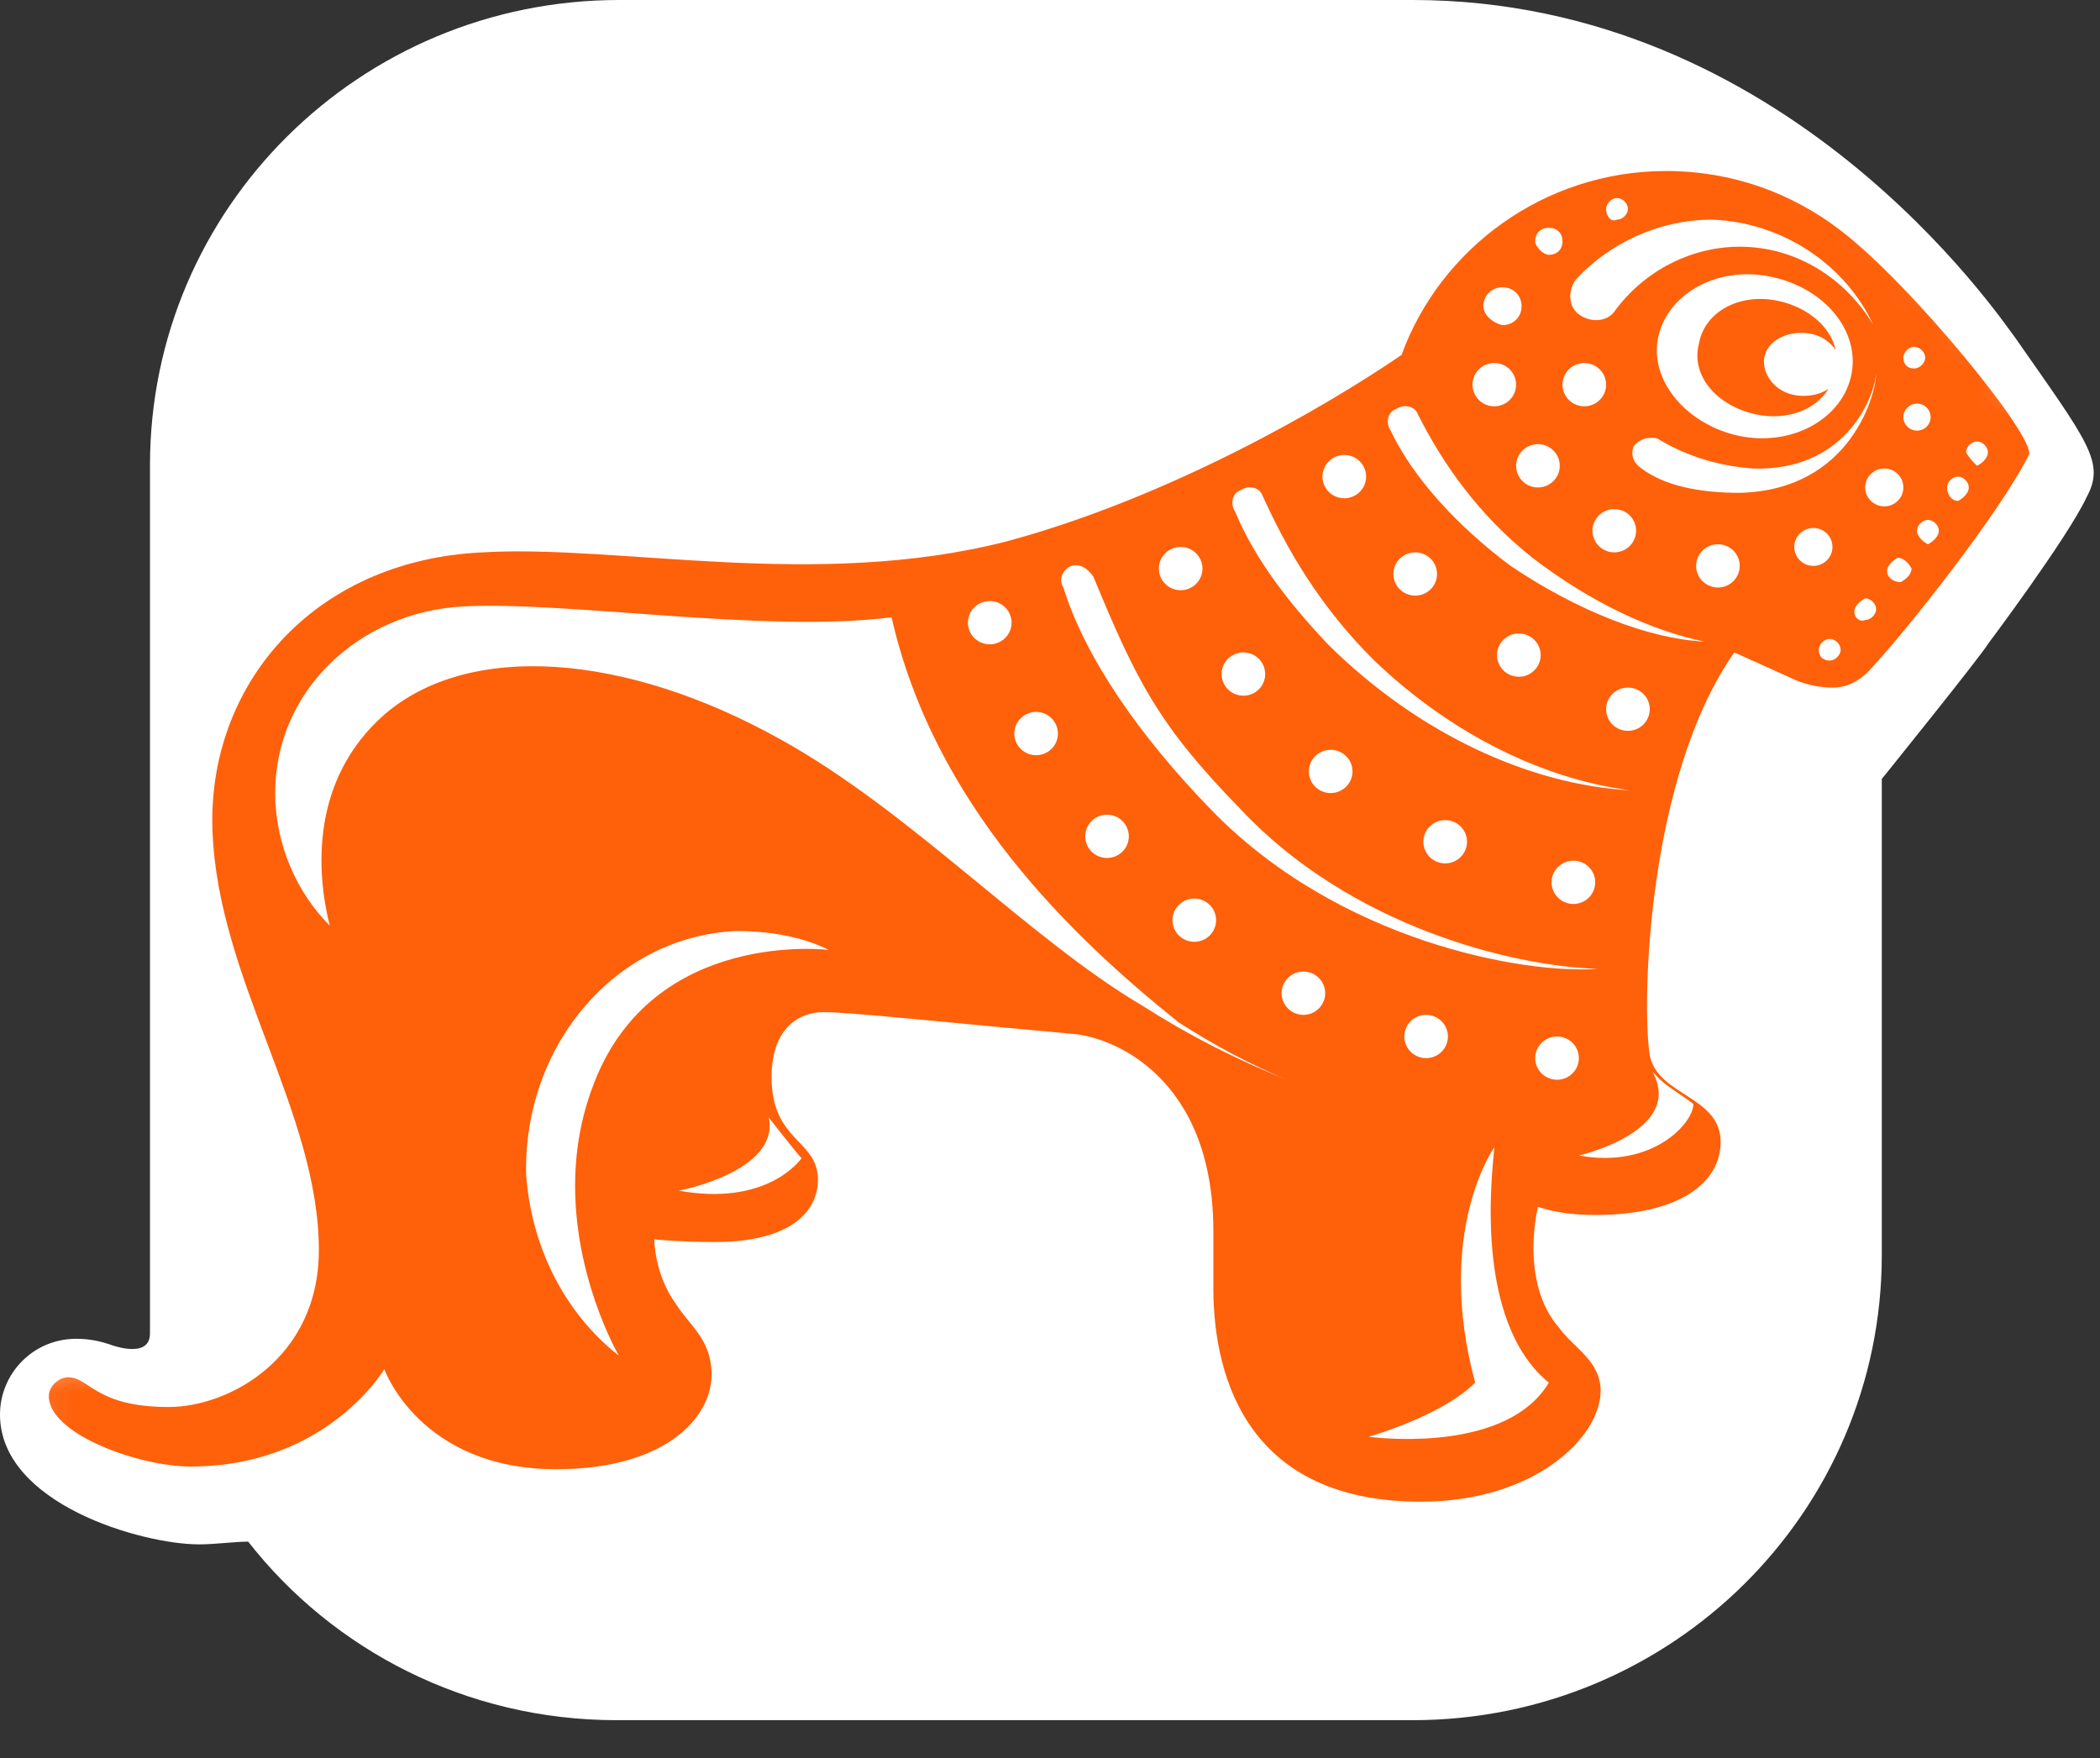 <?xml version="1.0" encoding="UTF-8"?>
<svg width="43px" height="36px" viewBox="0 0 43 36" version="1.1" xmlns="http://www.w3.org/2000/svg" xmlns:xlink="http://www.w3.org/1999/xlink">
    <rect x="0" y="0" width="43" height="36" fill="#333333" stroke="none"/>
    <title>retail / icon_fill</title>
    <defs>
        <path d="M41.269,6.923 C40.934,6.48 36.578,-5.32907052e-14 28.927,-5.32907052e-14 L12.677,-5.32907052e-14 C7.371,-5.32907052e-14 3.071,4.265 3.071,9.526 L3.071,27.305 C3.071,27.858 2.234,27.526 2.234,27.526 L2.234,27.526 C2.066,27.471 1.843,27.415 1.564,27.415 C0.67,27.415 -1.77635684e-14,28.135 -1.77635684e-14,28.966 C-1.77635684e-14,30.794 2.904,31.625 4.077,31.625 C4.412,31.625 4.803,31.569 5.082,31.569 C6.813,33.785 9.549,35.225 12.621,35.225 L28.927,35.225 C34.232,35.225 38.532,30.96 38.532,25.698 L38.532,15.951 C38.532,15.951 40.543,13.458 40.71,13.182 L40.71,13.182 C40.71,13.182 42.33,11.022 42.721,10.191 C43.112,9.471 42.777,9.083 41.269,6.923 Z" id="path-1"></path>
    </defs>
    <g id="retail-/-icon_fill" stroke="none" stroke-width="1" fill="none" fill-rule="evenodd">
        <g id="Group-2">
            <mask id="mask-2" fill="white">
                <use xlink:href="#path-1"></use>
            </mask>
            <use id="Path" fill="#FFFFFF" fill-rule="nonzero" xlink:href="#path-1"></use>
            <path d="M31.491,24.714 C31.826,24.825 32.217,24.88 32.664,24.88 C34.395,24.88 35.232,24.215 35.232,23.385 C35.232,22.443 33.948,22.443 33.781,21.612 C33.613,20.56 33.725,15.908 35.512,13.36 L36.74,13.914 C36.74,13.914 37.075,14.08 37.522,14.08 C37.801,14.08 38.081,13.969 38.36,13.637 C39.03,12.917 40.929,10.535 41.543,9.317 C41.71,8.985 39.142,5.828 37.69,4.72 C36.684,3.945 35.456,3.502 34.116,3.502 C31.603,3.502 29.481,5.108 28.699,7.268 C27.079,8.375 23.896,10.203 20.601,11.089 C16.692,12.086 12.671,11.145 9.879,11.311 C6.361,11.477 4.239,14.08 4.351,17.015 C4.462,20.062 6.529,22.775 6.529,25.6 C6.529,27.815 4.686,28.812 3.457,28.812 C1.949,28.812 1.838,28.203 1.391,28.203 C1.223,28.203 1,28.369 1,28.591 C1,29.366 2.843,30.031 3.904,30.031 C6.696,30.031 7.869,28.037 7.869,28.037 C7.869,28.037 8.595,30.086 11.387,30.086 C13.621,30.086 14.57,29.034 14.57,28.148 C14.57,27.428 14.123,27.151 13.844,26.708 C13.397,26.098 13.397,25.378 13.397,25.378 C13.397,25.378 13.9,25.434 14.626,25.434 C16.245,25.434 16.748,24.769 16.748,24.16 C16.748,23.329 15.799,23.385 15.799,22.055 C15.799,21.058 16.357,20.726 16.86,20.726 C17.418,20.726 19.484,20.948 21.942,21.169 C22.779,21.225 24.845,22.055 24.845,25.212 L24.845,26.375 C24.845,28.314 25.627,30.751 29.09,30.751 C31.435,30.751 32.775,29.422 32.775,28.48 C32.775,27.871 32.217,27.594 31.938,27.206 C31.1,26.265 31.491,24.714 31.491,24.714" id="Mask" fill="#FF600A" fill-rule="nonzero" mask="url(#mask-2)"></path>
            <path d="M30.597,23.495 L30.596,23.525 C30.568,23.919 30.145,27.026 31.714,28.314 C30.88,29.71 28.392,29.465 28.064,29.426 L28.029,29.422 C28.755,29.2 29.704,28.812 30.206,28.314 C29.369,25.212 30.597,23.495 30.597,23.495 L30.597,23.495 Z M15.073,19.065 C15.743,19.065 16.413,19.175 16.971,19.452 C16.971,19.452 13.397,19.009 12.169,22.166 C11.263,24.456 12.157,26.71 12.527,27.481 L12.593,27.615 C12.642,27.709 12.671,27.76 12.671,27.76 C11.61,26.929 10.884,25.6 10.773,24.049 C10.717,21.391 12.616,19.175 15.073,19.065 Z M15.743,22.886 C15.743,22.886 15.991,23.206 16.19,23.452 L16.325,23.617 C16.363,23.663 16.394,23.698 16.413,23.717 L16.413,23.717 C16.358,23.795 15.669,24.701 13.9,24.382 C13.9,24.382 15.966,23.994 15.743,22.886 Z M33.836,21.945 L33.982,22.099 C34.192,22.29 34.451,22.432 34.674,22.609 C34.674,22.997 33.836,23.938 32.329,23.662 C32.329,23.662 34.506,23.163 33.836,21.945 L33.836,21.945 Z M18.256,12.64 C19.128,16.477 21.914,19.154 24.124,20.928 C24.839,21.394 25.596,21.795 26.353,22.111 C25.322,21.702 24.339,21.199 23.403,20.601 C21.059,19.22 18.645,16.608 15.966,15.132 C12.783,13.36 9.6,13.138 7.869,14.634 C6.361,15.963 6.473,17.846 6.752,18.954 C6.082,18.289 5.635,17.292 5.635,16.24 C5.635,14.135 7.366,12.529 9.488,12.418 C11.666,12.308 15.687,12.972 18.256,12.64 Z M31.882,21.225 C32.129,21.225 32.329,21.423 32.329,21.668 C32.329,21.912 32.129,22.111 31.882,22.111 C31.635,22.111 31.435,21.912 31.435,21.668 C31.435,21.423 31.635,21.225 31.882,21.225 Z M29.201,20.782 C29.448,20.782 29.648,20.98 29.648,21.225 C29.648,21.469 29.448,21.668 29.201,21.668 C28.955,21.668 28.755,21.469 28.755,21.225 C28.755,20.98 28.955,20.782 29.201,20.782 Z M26.688,19.895 C26.935,19.895 27.135,20.094 27.135,20.338 C27.135,20.583 26.935,20.782 26.688,20.782 C26.442,20.782 26.242,20.583 26.242,20.338 C26.242,20.094 26.442,19.895 26.688,19.895 Z M22.388,11.809 C23.282,13.969 23.729,14.855 25.404,16.572 C27.638,18.954 30.932,19.785 32.719,19.84 C31.212,19.951 27.414,19.286 24.79,16.572 C23.338,15.077 22.221,13.471 21.774,12.031 C21.662,11.865 21.774,11.643 21.942,11.588 C22.109,11.532 22.277,11.643 22.388,11.809 Z M24.455,18.4 C24.701,18.4 24.901,18.598 24.901,18.843 C24.901,19.088 24.701,19.286 24.455,19.286 C24.208,19.286 24.008,19.088 24.008,18.843 C24.008,18.598 24.208,18.4 24.455,18.4 Z M32.217,17.625 C32.464,17.625 32.664,17.823 32.664,18.068 C32.664,18.312 32.464,18.511 32.217,18.511 C31.97,18.511 31.77,18.312 31.77,18.068 C31.77,17.823 31.97,17.625 32.217,17.625 Z M29.592,16.794 C29.839,16.794 30.039,16.992 30.039,17.237 C30.039,17.482 29.839,17.68 29.592,17.68 C29.345,17.68 29.145,17.482 29.145,17.237 C29.145,16.992 29.345,16.794 29.592,16.794 Z M22.668,16.683 C22.914,16.683 23.114,16.881 23.114,17.126 C23.114,17.371 22.914,17.569 22.668,17.569 C22.421,17.569 22.221,17.371 22.221,17.126 C22.221,16.881 22.421,16.683 22.668,16.683 Z M27.247,15.354 C27.493,15.354 27.694,15.552 27.694,15.797 C27.694,16.042 27.493,16.24 27.247,16.24 C27,16.24 26.8,16.042 26.8,15.797 C26.8,15.552 27,15.354 27.247,15.354 Z M25.851,10.148 C26.353,11.255 27.023,12.418 28.14,13.526 C29.76,15.077 31.658,15.963 33.39,16.185 C31.323,16.074 29.034,15.022 27.191,13.194 C26.353,12.308 25.683,11.422 25.292,10.48 C25.181,10.314 25.236,10.092 25.404,10.037 C25.571,9.926 25.795,9.982 25.851,10.148 Z M21.216,14.578 C21.462,14.578 21.662,14.777 21.662,15.022 C21.662,15.266 21.462,15.465 21.216,15.465 C20.969,15.465 20.769,15.266 20.769,15.022 C20.769,14.777 20.969,14.578 21.216,14.578 Z M33.334,14.08 C33.581,14.08 33.781,14.278 33.781,14.523 C33.781,14.768 33.581,14.966 33.334,14.966 C33.087,14.966 32.887,14.768 32.887,14.523 C32.887,14.278 33.087,14.08 33.334,14.08 Z M25.46,13.36 C25.706,13.36 25.906,13.558 25.906,13.803 C25.906,14.048 25.706,14.246 25.46,14.246 C25.213,14.246 25.013,14.048 25.013,13.803 C25.013,13.558 25.213,13.36 25.46,13.36 Z M31.1,12.972 C31.347,12.972 31.547,13.171 31.547,13.415 C31.547,13.66 31.347,13.858 31.1,13.858 C30.853,13.858 30.653,13.66 30.653,13.415 C30.653,13.171 30.853,12.972 31.1,12.972 Z M37.466,13.083 C37.578,13.083 37.69,13.194 37.69,13.305 C37.69,13.415 37.578,13.526 37.466,13.526 C37.355,13.526 37.243,13.471 37.243,13.305 C37.243,13.194 37.355,13.083 37.466,13.083 Z M20.266,12.308 C20.513,12.308 20.713,12.506 20.713,12.751 C20.713,12.995 20.513,13.194 20.266,13.194 C20.019,13.194 19.819,12.995 19.819,12.751 C19.819,12.506 20.019,12.308 20.266,12.308 Z M29.034,8.486 C29.536,9.483 30.262,10.535 31.379,11.422 C32.608,12.363 33.836,12.917 34.897,13.138 C33.781,13.083 32.329,12.529 30.932,11.588 C29.816,10.757 28.922,9.76 28.475,8.818 C28.364,8.652 28.419,8.431 28.587,8.375 C28.755,8.265 28.978,8.32 29.034,8.486 Z M38.192,12.252 C38.304,12.252 38.416,12.363 38.416,12.474 C38.416,12.585 38.304,12.695 38.192,12.695 C38.081,12.751 37.969,12.64 37.969,12.529 C37.969,12.418 38.081,12.308 38.192,12.252 Z M28.978,11.311 C29.225,11.311 29.425,11.509 29.425,11.754 C29.425,11.999 29.225,12.197 28.978,12.197 C28.731,12.197 28.531,11.999 28.531,11.754 C28.531,11.509 28.731,11.311 28.978,11.311 Z M24.175,11.2 C24.422,11.2 24.622,11.398 24.622,11.643 C24.622,11.888 24.422,12.086 24.175,12.086 C23.929,12.086 23.729,11.888 23.729,11.643 C23.729,11.398 23.929,11.2 24.175,11.2 Z M35.177,11.145 C35.423,11.145 35.623,11.343 35.623,11.588 C35.623,11.832 35.423,12.031 35.177,12.031 C34.93,12.031 34.73,11.832 34.73,11.588 C34.73,11.343 34.93,11.145 35.177,11.145 Z M38.862,11.422 C38.974,11.422 39.086,11.532 39.142,11.643 C39.142,11.754 39.03,11.865 38.918,11.92 C38.751,11.92 38.639,11.809 38.639,11.698 C38.639,11.588 38.751,11.477 38.862,11.422 Z M37.131,10.812 C37.347,10.812 37.522,10.986 37.522,11.2 C37.522,11.414 37.347,11.588 37.131,11.588 C36.915,11.588 36.74,11.414 36.74,11.2 C36.74,10.986 36.915,10.812 37.131,10.812 Z M33.055,10.425 C33.301,10.425 33.501,10.623 33.501,10.868 C33.501,11.112 33.301,11.311 33.055,11.311 C32.808,11.311 32.608,11.112 32.608,10.868 C32.608,10.623 32.808,10.425 33.055,10.425 Z M39.477,10.646 C39.588,10.646 39.7,10.757 39.7,10.868 C39.7,10.978 39.588,11.089 39.477,11.145 C39.365,11.089 39.253,10.978 39.253,10.868 C39.253,10.757 39.365,10.646 39.477,10.646 Z M38.583,9.594 C38.799,9.594 38.974,9.767 38.974,9.982 C38.974,10.196 38.799,10.369 38.583,10.369 C38.367,10.369 38.192,10.196 38.192,9.982 C38.192,9.767 38.367,9.594 38.583,9.594 Z M40.091,9.76 C40.203,9.76 40.314,9.871 40.314,9.982 C40.314,10.092 40.203,10.203 40.091,10.258 C39.979,10.258 39.868,10.148 39.868,9.982 C39.868,9.871 39.979,9.76 40.091,9.76 Z M27.526,9.317 C27.773,9.317 27.973,9.515 27.973,9.76 C27.973,10.005 27.773,10.203 27.526,10.203 C27.279,10.203 27.079,10.005 27.079,9.76 C27.079,9.515 27.279,9.317 27.526,9.317 Z M38.416,7.655 C38.416,8.043 37.913,10.037 35.623,10.092 C34.73,10.092 34.06,9.926 33.613,9.594 C33.445,9.483 33.39,9.317 33.445,9.151 C33.557,8.985 33.781,8.929 33.948,8.985 C34.395,9.262 35.065,9.538 35.903,9.594 C37.745,9.649 38.36,8.209 38.416,7.655 Z M31.491,9.095 C31.738,9.095 31.938,9.294 31.938,9.538 C31.938,9.783 31.738,9.982 31.491,9.982 C31.244,9.982 31.044,9.783 31.044,9.538 C31.044,9.294 31.244,9.095 31.491,9.095 Z M40.482,9.04 C40.594,9.04 40.705,9.151 40.705,9.262 C40.705,9.372 40.594,9.483 40.482,9.538 C40.426,9.483 40.314,9.372 40.258,9.262 C40.258,9.151 40.37,9.04 40.482,9.04 Z M36.238,5.662 C37.355,5.883 38.081,6.769 37.913,7.655 C37.745,8.542 36.74,9.151 35.623,8.929 C34.562,8.708 33.781,7.822 33.948,6.935 C34.116,6.049 35.121,5.44 36.238,5.662 Z M39.253,8.265 C39.407,8.265 39.532,8.389 39.532,8.542 C39.532,8.694 39.407,8.818 39.253,8.818 C39.099,8.818 38.974,8.694 38.974,8.542 C38.974,8.389 39.099,8.265 39.253,8.265 Z M34.786,7.046 C34.618,7.711 35.177,8.32 35.958,8.486 C36.584,8.619 37.175,8.397 37.442,7.962 C37.276,8.074 37.045,8.129 36.796,8.098 C36.349,8.043 36.07,7.655 36.126,7.323 C36.182,6.991 36.573,6.769 37.019,6.825 C37.273,6.856 37.472,6.994 37.587,7.168 C37.485,6.686 37.013,6.289 36.405,6.16 C35.623,5.994 34.897,6.382 34.786,7.046 Z M30.597,7.434 C30.844,7.434 31.044,7.632 31.044,7.877 C31.044,8.122 30.844,8.32 30.597,8.32 C30.351,8.32 30.151,8.122 30.151,7.877 C30.151,7.632 30.351,7.434 30.597,7.434 Z M32.44,7.434 C32.687,7.434 32.887,7.632 32.887,7.877 C32.887,8.122 32.687,8.32 32.44,8.32 C32.194,8.32 31.994,8.122 31.994,7.877 C31.994,7.632 32.194,7.434 32.44,7.434 Z M39.197,7.102 C39.309,7.102 39.421,7.212 39.421,7.323 C39.421,7.434 39.309,7.545 39.197,7.545 C39.03,7.545 38.974,7.434 38.974,7.323 C38.974,7.212 39.086,7.102 39.197,7.102 Z M30.765,5.883 C30.988,5.883 31.156,6.049 31.156,6.271 C31.156,6.492 30.988,6.658 30.765,6.658 C30.542,6.603 30.374,6.437 30.374,6.271 C30.374,6.049 30.542,5.883 30.765,5.883 Z M35.065,4.498 C36.517,4.554 37.801,5.44 38.36,6.658 C37.801,5.717 36.796,5.052 35.623,5.052 C34.562,5.052 33.613,5.606 33.055,6.382 C32.887,6.603 32.552,6.603 32.329,6.437 C32.105,6.271 32.105,5.938 32.273,5.717 C32.943,4.997 33.948,4.498 35.065,4.498 Z M31.714,4.665 C31.882,4.665 31.994,4.775 31.994,4.942 C31.994,5.108 31.882,5.218 31.714,5.218 C31.603,5.218 31.435,5.052 31.435,4.942 C31.435,4.775 31.547,4.665 31.714,4.665 Z M33.11,4.055 C33.222,4.055 33.334,4.166 33.334,4.277 C33.334,4.388 33.222,4.498 33.11,4.498 C32.999,4.554 32.887,4.443 32.887,4.277 C32.887,4.166 32.999,4.055 33.11,4.055 Z" id="Combined-fill" fill="#FFFFFF" fill-rule="nonzero" mask="url(#mask-2)"></path>
        </g>
    </g>
</svg>